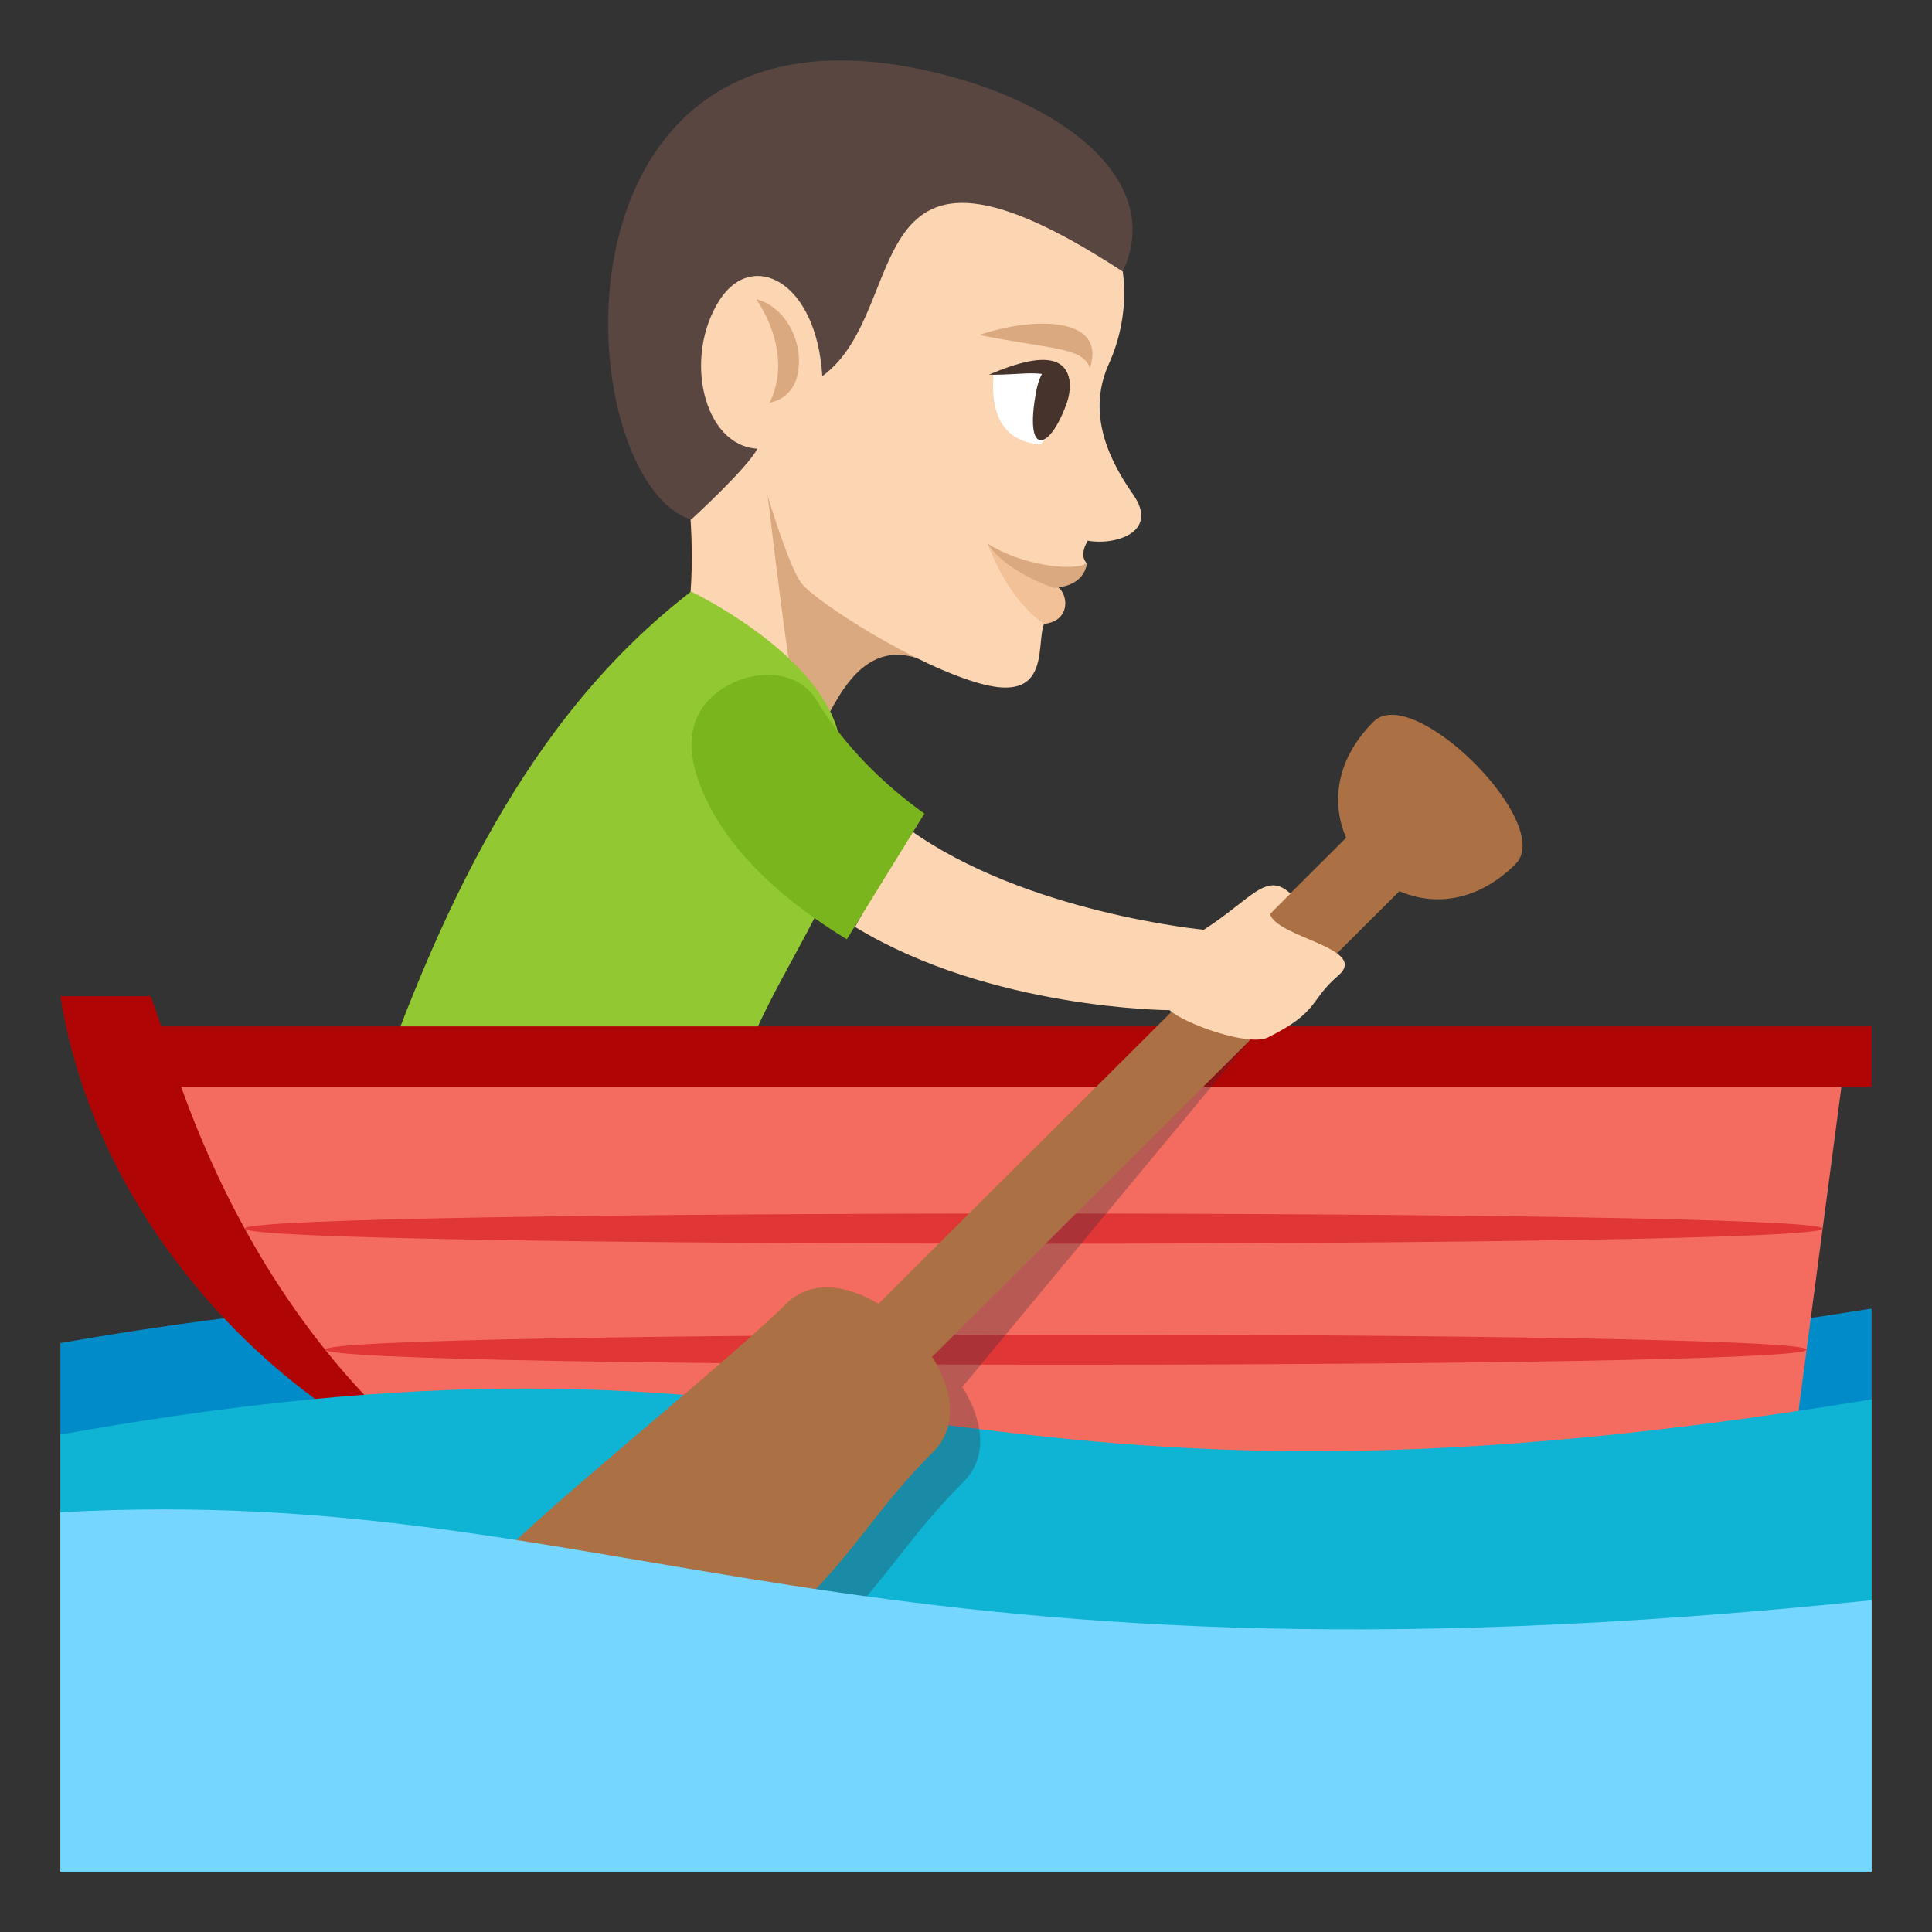 <?xml version="1.0" encoding="utf-8"?>
<!-- Generator: Adobe Illustrator 15.0.0, SVG Export Plug-In . SVG Version: 6.00 Build 0)  -->
<!DOCTYPE svg PUBLIC "-//W3C//DTD SVG 1.1//EN" "http://www.w3.org/Graphics/SVG/1.1/DTD/svg11.dtd">
<svg version="1.1" id="Layer_1" xmlns="http://www.w3.org/2000/svg" xmlns:xlink="http://www.w3.org/1999/xlink" x="0px" y="0px"
	 width="64px" height="64px" viewBox="0 0 64 64" enable-background="new 0 0 64 64" xml:space="preserve">
<rect x="0" y="0" width="64" height="64" fill="#333333" stroke="none"/>
<path fill="#FCD5B2" d="M22.4,13.743c0,0,1.211,5.197-0.077,8.646C30.41,28.146,29.381,13.977,22.4,13.743z"/>
<path fill="#DBA97F" d="M31.089,22.138c-4.932-2.997-3.695,10.7-5.733-6.33L31.089,22.138z"/>
<path fill="#FCD5B2" d="M29.244,2.803c7.84,1.494,8.846,6.248,7.49,9.248c-0.678,1.5-0.157,2.964,0.795,4.318
	c0.906,1.287-0.637,1.706-1.496,1.542c-0.32,0.538-0.021,0.755-0.021,0.755s-1.223,0.551-1.043,0.851
	c0.336,0.063,0.508,0.738-0.164,0.924c-0.742,0.205,0.403,2.935-2.288,2.215c-2.179-0.583-5.491-2.729-5.958-3.323
	c-0.531-0.677-1.467-4.059-1.467-4.059C21.086,13.795,16.256,6.75,29.244,2.803z"/>
<path fill="#DBA97F" d="M26.41,12.451c0.265-1.129-0.435-2.322-1.363-2.54c0,0,1.283,1.711,0.449,3.431
	C25.496,13.342,26.227,13.238,26.41,12.451z"/>
<path fill="#594640" d="M37.193,8.996c-9.021-5.886-6.908,1.251-9.953,3.465c-0.194-3.167-2.322-4.192-3.396-2.533
	c-1.226,1.894-0.544,4.834,1.244,4.936c-0.321,0.638-2.198,2.352-2.198,2.352c-4.035-1.333-5.107-17.346,7.332-14.976
	C34.83,3.116,38.678,5.814,37.193,8.996z"/>
<path fill="#F2C198" d="M32.713,18.007c0.568,1.497,1.342,2.302,1.873,2.66c0.99-0.107,0.77-1.187,0.336-1.27
	C34.588,19.334,34.039,18.873,32.713,18.007z"/>
<path fill="#DBA97F" d="M32.713,18.007c0.631,0.969,2.212,1.471,2.212,1.471c0.253-0.03,0.95-0.094,1.087-0.812
	C35.479,18.942,33.813,18.711,32.713,18.007z"/>
<path fill-rule="evenodd" clip-rule="evenodd" fill="#DBA97F" d="M36.105,12.192c-0.244-0.69-1.201-0.607-3.668-1.095
	C34.281,10.474,36.664,10.492,36.105,12.192z"/>
<path fill="#FFFFFF" d="M32.912,12.414c-0.182,2.18,1.192,2.254,1.512,2.314C34.875,14.558,36.792,11.256,32.912,12.414z"/>
<path fill="#45332C" d="M35.329,13.378c-0.58,1.599-1.413,1.752-1.003-0.417C34.627,11.37,35.796,12.093,35.329,13.378z"/>
<path fill-rule="evenodd" clip-rule="evenodd" fill="#45332C" d="M35.441,12.921c0.068-1.624-1.839-0.86-2.68-0.511
	C33.949,12.45,34.842,12.094,35.441,12.921z"/>
<path fill="#92C932" d="M12.018,37.456c0,0,8.24,2.054,11.598,1.321c1.168-7.148,5.803-9.077,4.119-14.623
	c-0.801-2.641-4.842-4.558-4.842-4.558C17.455,23.783,14.477,30.223,12.018,37.456z"/>
<path fill="#018BC9" d="M62,43.348c-31.967,5.163-32.531-3.667-60,1.143V62h60V43.348z"/>
<path fill="#B00505" d="M14.951,48.718L61,36h1v-2H5.342L5,33H2C3.332,41.312,10.248,47.289,14.951,48.718z"/>
<path fill="#F46C60" d="M14.951,48.718h44.365L61,36H6C9.313,45.252,14.951,48.718,14.951,48.718z"/>
<path fill="#E03636" d="M60.377,40.7c0,0.667-52.271,0.667-52.271,0S60.377,40.033,60.377,40.7z"/>
<path fill="#E03636" d="M59.848,44.709c0,0.666-49.08,0.666-49.08,0S59.848,44.043,59.848,44.709z"/>
<path fill="#0FB4D4" d="M62,62H2V47.522c27.467-4.914,28.033,4.107,60-1.166V62z"/>
<path opacity="0.3" fill="#302C3B" d="M39.752,34l-9.654,10.192c-1.06-0.644-2.25-0.81-3.068,0.008
	c-1.824,1.823-7.434,6.317-9.258,8.143l9.842,1.725c1.826-1.825,2.479-3.156,4.305-4.98c0.836-0.837,0.64-2.063-0.041-3.142
	l9.543-11.506L39.752,34z"/>
<path fill="#AB7044" d="M45.498,23.908c-1.26,1.262-1.4,2.704-0.906,3.845L29.098,43.192c-1.06-0.644-2.25-0.81-3.068,0.008
	c-1.824,1.823-7.434,6.317-9.258,8.143l9.842,1.725c1.826-1.825,2.479-3.156,4.305-4.98c0.836-0.837,0.64-2.063-0.041-3.142
	l15.479-15.424c1.143,0.498,2.588,0.36,3.852-0.904C51.521,27.302,46.814,22.594,45.498,23.908z"/>
<path fill="#75D6FF" d="M2,50.095c18.584-1.008,25.82,6.471,60,2.914V62H2V50.095z"/>
<path fill="#FCD5B2" d="M42.072,30.279l0.676-0.677c-0.805-0.754-1.287,0.184-2.873,1.198c0,0-5.906-0.56-9.75-3.321l-1.803,3.226
	c4.5,2.742,10.422,2.758,10.422,2.758c0.477,0.443,2.623,1.221,3.264,0.901c1.717-0.858,1.357-1.219,2.318-2.042
	C45.389,31.412,42.293,31.062,42.072,30.279z"/>
<path fill="#7AB51D" d="M27.035,23.177c-0.701-1.145-2.469-1.018-3.463-0.081c-0.994,0.934-0.732,2.258-0.139,3.466
	c0.902,1.828,2.615,3.333,4.619,4.553l2.57-4.162C29.256,25.97,27.992,24.734,27.035,23.177z"/>
</svg>
